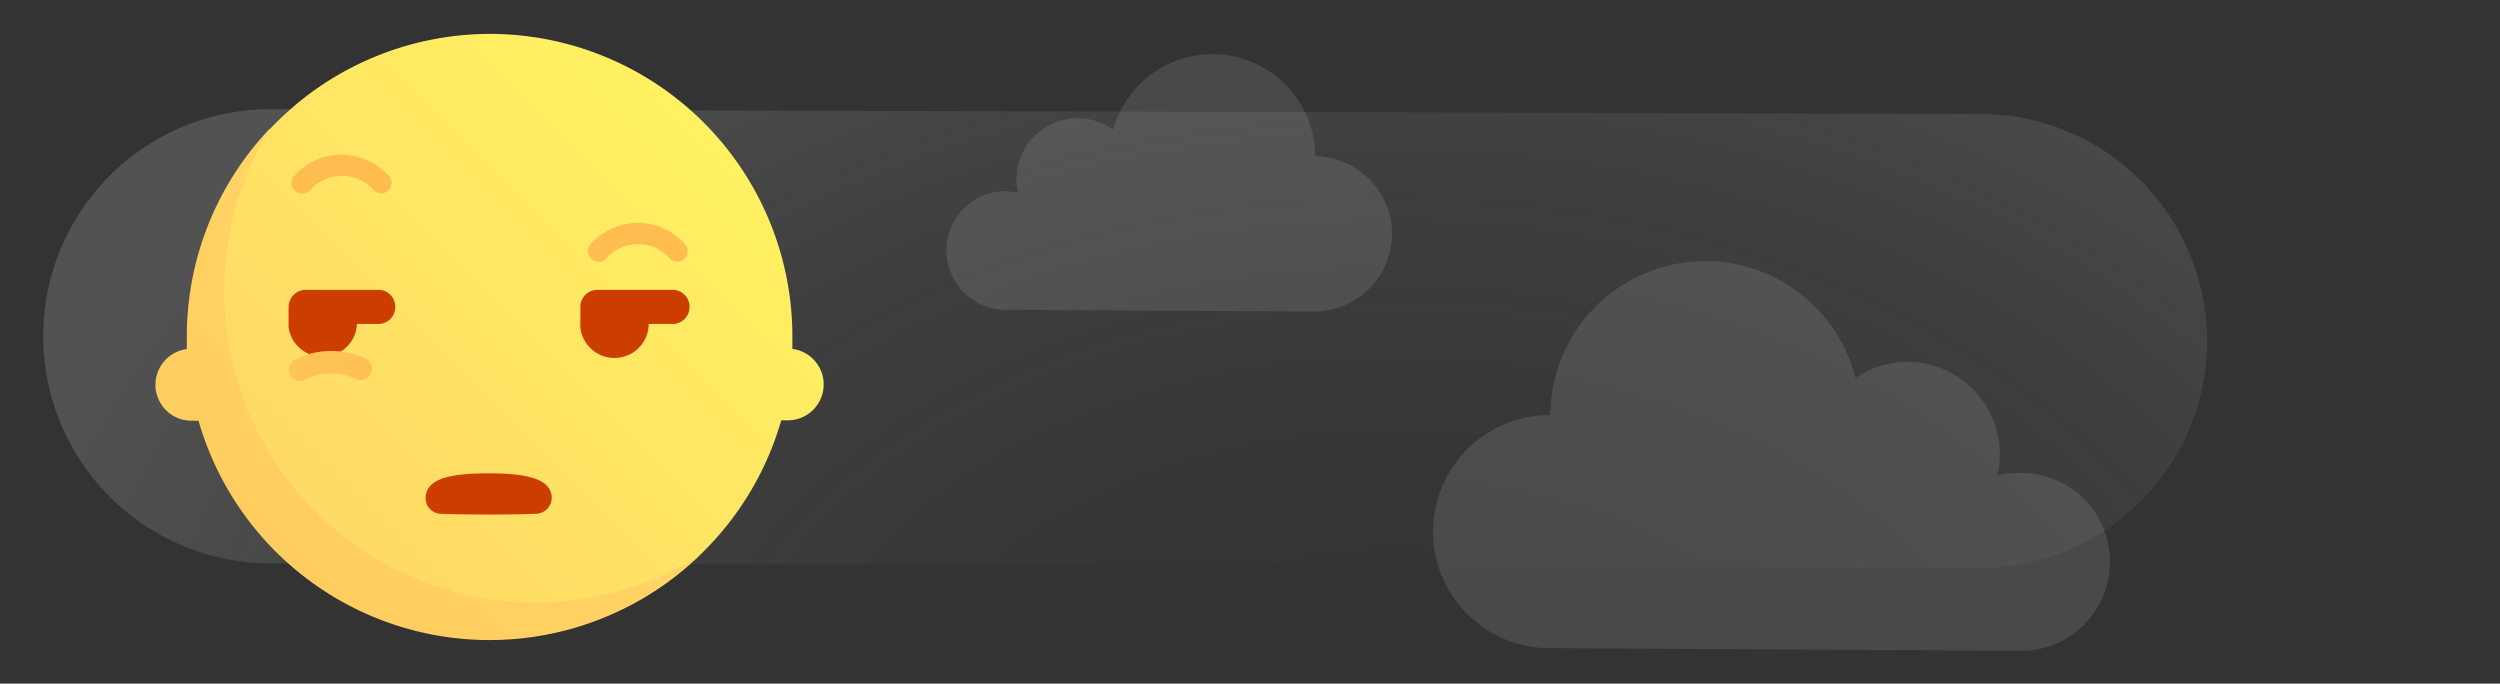 <svg xmlns="http://www.w3.org/2000/svg" xmlns:xlink="http://www.w3.org/1999/xlink" id="Layer_1" data-name="Layer 1" viewBox="0 0 256 70"><rect x="0" y="0" width="256" height="70" fill="#333333" stroke="none"/><defs><style>.cls-1{fill:url(#radial-gradient)}.cls-2{fill:#cdcdd4;opacity:.15}.cls-3{fill:url(#linear-gradient)}.cls-4{fill:url(#linear-gradient-2)}.cls-5{fill:#ffbd4f}.cls-6{fill:#cc3d00}.cls-7{fill:url(#linear-gradient-3)}</style><radialGradient id="radial-gradient" cx="143.54" cy="81.07" r="146.71" gradientTransform="matrix(1, 0.01, 0, 0.7, 0.04, 23.76)" gradientUnits="userSpaceOnUse"><stop offset=".08" stop-color="#cdcdd4" stop-opacity="0"/><stop offset=".36" stop-color="#cdcdd4" stop-opacity=".02"/><stop offset=".65" stop-color="#cdcdd4" stop-opacity=".08"/><stop offset=".94" stop-color="#cdcdd4" stop-opacity=".18"/><stop offset="1" stop-color="#cdcdd4" stop-opacity=".2"/></radialGradient><linearGradient id="linear-gradient" x1="75.92" x2="25.11" y1="60.35" y2="9.54" gradientTransform="matrix(-1, 0, 0, 1, 100.19, 0)" gradientUnits="userSpaceOnUse"><stop offset="0" stop-color="#ffd567"/><stop offset="1" stop-color="#fff361"/></linearGradient><linearGradient id="linear-gradient-2" x1=".08" x2="117.35" y1="-15.49" y2="101.78" gradientTransform="matrix(-1, 0, 0, 1, 100.19, 0)" gradientUnits="userSpaceOnUse"><stop offset=".4" stop-color="#ffd567"/><stop offset=".86" stop-color="#ffc456"/><stop offset="1" stop-color="#ffbd4f"/></linearGradient><linearGradient id="linear-gradient-3" x1="3.98" x2="59.13" y1="6.32" y2="64.53" gradientUnits="userSpaceOnUse"><stop offset=".25" stop-color="#ffd567"/><stop offset="1" stop-color="#ffa436"/></linearGradient></defs><title>fx-fenix_error_7</title><path d="M4.43,34.39A23.25,23.25,0,0,1,27.72,11.18l174.59.49a23.25,23.25,0,1,1-.07,46.49l-174.6-.48A23.25,23.25,0,0,1,4.43,34.39Z" class="cls-1"/><path d="M142.55,24a8,8,0,0,1-8,7.9l-31.83-.18a6.08,6.08,0,0,1,.07-12.15,5.9,5.9,0,0,1,1.46.19,5.5,5.5,0,0,1-.16-1.41A6.27,6.27,0,0,1,114,13.27,10.53,10.53,0,0,1,134.68,16,8,8,0,0,1,142.55,24Z" class="cls-2"/><path d="M206.71,48.43a8.81,8.81,0,0,0-2.19.25,9.84,9.84,0,0,0,.26-2.12A9.46,9.46,0,0,0,190,38.7a15.87,15.87,0,0,0-31.25,3.81,11.93,11.93,0,1,0-.14,23.86l48,.27a9.11,9.11,0,1,0,.1-18.21Z" class="cls-2"/><path d="M50.14,3.47a31,31,0,0,1,31,31c0,.42,0,.84,0,1.26a3.67,3.67,0,0,1-.52,7.31H80A31,31,0,1,1,50.14,3.47Z" class="cls-3"/><path d="M19.13,35.75c0-.42,0-.84,0-1.26a30.86,30.86,0,0,1,8.55-21.37A31.88,31.88,0,0,0,71.5,57,31,31,0,0,1,20.33,43.08h-.71a3.68,3.68,0,0,1-.49-7.33Z" class="cls-4"/><path d="M61.31,26.81a1.06,1.06,0,0,0,.8-.37A4.36,4.36,0,0,1,65.34,25h0a4.27,4.27,0,0,1,3.22,1.45A1.07,1.07,0,1,0,70.15,25a6.45,6.45,0,0,0-4.83-2.17h0A6.48,6.48,0,0,0,60.49,25a1.06,1.06,0,0,0,.1,1.51A1,1,0,0,0,61.31,26.81Z" class="cls-5"/><path d="M31,19.81a1.08,1.08,0,0,0,.8-.37A4.34,4.34,0,0,1,35,18h0a4.29,4.29,0,0,1,3.23,1.45,1.06,1.06,0,0,0,1.5.09A1.07,1.07,0,0,0,39.8,18,6.48,6.48,0,0,0,35,15.85h0A6.45,6.45,0,0,0,30.14,18,1.08,1.08,0,0,0,31,19.81Z" class="cls-5"/><path d="M43.85,51.9a1.65,1.65,0,0,0,1.27.71c.08,0,1.9.08,4.91.08s4.83-.08,4.9-.08a1.65,1.65,0,0,0,1.27-.71,1.62,1.62,0,0,0,.22-1.43c-.42-1.39-2.33-2-6.38-2s-5.95.59-6.39,2A1.75,1.75,0,0,0,43.85,51.9Z" class="cls-6"/><path d="M59.43,31.39v1.78a1.29,1.29,0,0,0,0,.35,3.51,3.51,0,0,0,7-.35v0h2.3a1.75,1.75,0,1,0,0-3.49h-7.6A1.76,1.76,0,0,0,59.43,31.39Z" class="cls-6"/><path d="M29.55,31.39v1.78a1.29,1.29,0,0,0,0,.35,3.52,3.52,0,0,0,7-.35v0h2.31a1.75,1.75,0,0,0,0-3.49H31.31a1.75,1.75,0,0,0-1.75,1.75Z" class="cls-6"/><path d="M30.7,39a1.17,1.17,0,0,1-1-.63,1.15,1.15,0,0,1,.52-1.55,8.2,8.2,0,0,1,7.2-.1,1.15,1.15,0,1,1-1,2.08,6,6,0,0,0-5.18.07A1.11,1.11,0,0,1,30.7,39Z" class="cls-7"/></svg>